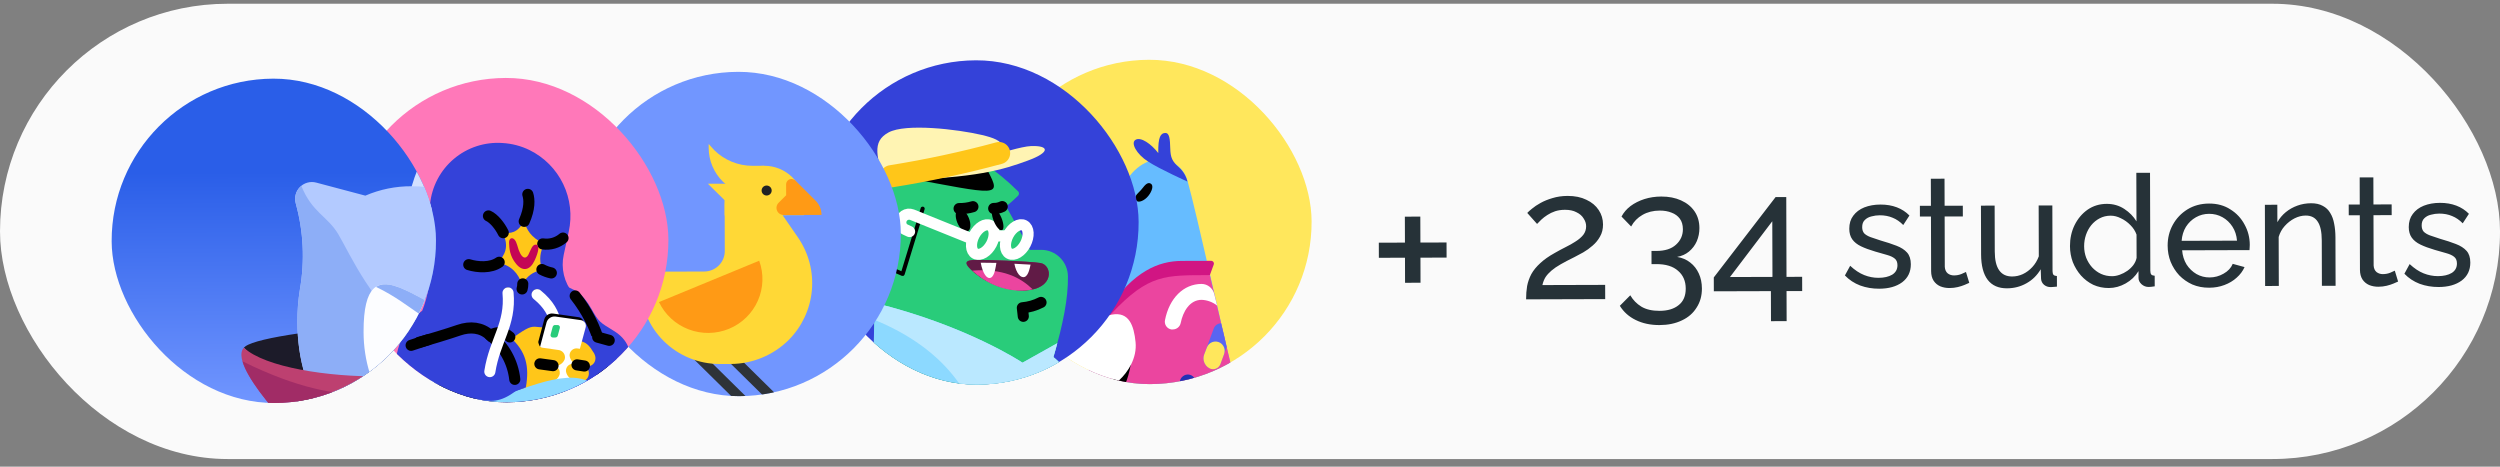 <svg width="225" height="42" viewBox="0 0 225 42" fill="none" xmlns="http://www.w3.org/2000/svg">
<rect x="0" y="0" width="225" height="42" fill="#808080" stroke="none"/>
<rect y="0.337" width="225.001" height="40.976" rx="20.488" fill="#FAFAFA"/>
<g clip-path="url(#clip0_302_707)">
<rect x="88.811" y="5.425" width="29.189" height="29.189" rx="14.595" transform="rotate(-0.174 88.811 5.425)" fill="#FFE75C"/>
<path d="M111.305 35.029C111.41 35.451 111.418 35.891 111.328 36.316C111.238 36.741 111.052 37.14 110.785 37.483C110.518 37.825 110.177 38.103 109.787 38.294C109.397 38.486 108.969 38.586 108.534 38.587L102.598 38.605L99.821 40.17L99.821 40.087C98.555 40.091 97.827 39.678 98.373 35.027C98.12 33.72 96.942 28.576 96.287 24.738C95.695 21.232 96.999 19.941 100.605 17.896C102.127 13.325 106.113 13.582 106.889 16.32C107.665 19.057 110.233 30.694 111.305 35.029Z" fill="#66BCFF"/>
<path d="M111.305 35.029C110.758 32.789 109.791 28.64 108.887 24.762L104.236 24.423L100.653 26.966L98.586 29.754L97.532 31.189C97.911 32.973 98.226 34.425 98.353 35.048C97.806 39.699 98.534 40.112 99.8 40.108L103.47 38.54L111.978 37.912C111.768 36.979 111.536 36.004 111.305 35.029Z" fill="#EB459F"/>
<path d="M101.785 32.721C102.042 31.172 101.902 29.858 101.473 29.787C101.043 29.715 100.486 30.913 100.229 32.463C99.972 34.012 100.112 35.326 100.541 35.397C100.971 35.469 101.528 34.27 101.785 32.721Z" fill="black"/>
<path d="M99.06 28.881C99.267 28.506 99.494 28.132 99.722 27.799C102.057 24.409 104.254 23.489 106.371 23.482L109.007 23.474C109.047 23.475 109.085 23.486 109.12 23.504C109.154 23.523 109.184 23.549 109.206 23.582C109.229 23.614 109.243 23.651 109.249 23.69C109.254 23.729 109.25 23.769 109.237 23.806L108.887 24.762C104.839 24.774 103.407 24.654 100.055 28.193L98.586 29.754L99.06 28.881Z" fill="#D11583"/>
<path d="M100.055 28.317C98.665 28.571 97.567 29.3 96.948 30.589C96.773 30.947 96.518 31.26 96.204 31.505L92.476 34.235C92.057 34.535 91.766 34.98 91.659 35.484C91.553 35.988 91.64 36.513 91.903 36.956C92.086 37.267 92.348 37.524 92.662 37.701C92.976 37.879 93.331 37.971 93.691 37.968L95.248 37.963C98.48 36.147 99.971 34.918 100.737 34.21C101.503 33.502 102.35 32.233 102.2 30.781C102.051 29.328 101.632 28.022 100.055 28.317Z" fill="white"/>
<path d="M101.185 17.583C100.684 16.754 100.017 15.656 99.766 15.138C99.515 14.619 98.914 14.746 99.772 17.068C97.694 16.285 97.259 16.577 97.156 16.868C97.053 17.159 97.51 17.303 98.383 17.799C99.257 18.294 100.192 18.893 100.192 18.893L101.185 17.583Z" fill="#66BCFF"/>
<path d="M103.344 17.638C103.695 17.201 103.818 16.724 103.61 16.558C103.402 16.393 103.174 16.476 102.864 16.892C102.73 17.062 102.585 17.222 102.429 17.371C102.078 17.704 102.161 17.953 102.328 18.098C102.494 18.243 102.992 18.075 103.344 17.638Z" fill="black"/>
<path d="M106.868 16.341C106.868 16.341 104.395 15.227 103.334 14.546C102.273 13.864 101.731 12.848 102.207 12.577C102.684 12.306 103.599 12.946 104.245 13.775C104.22 12.301 104.468 11.989 104.862 11.967C105.257 11.945 105.3 12.526 105.323 13.356C105.346 14.187 105.493 14.518 106.117 15.077C106.491 15.411 106.753 15.852 106.868 16.341Z" fill="#3442D9"/>
<path d="M97.819 23.259C97.237 23.261 96.738 22.764 97.192 21.891C97.646 21.018 99.137 20.142 99.863 19.808C100.588 19.473 100.922 19.804 100.943 20.053C100.965 20.302 100.862 20.676 100.345 21.342C99.828 22.008 98.877 23.256 97.819 23.259Z" fill="white"/>
<path d="M98.275 23.196L97.923 23.259L97.419 21.558L97.709 21.246L98.275 23.196Z" fill="#8CD9FF"/>
<path d="M99.559 22.279L99.269 22.57L98.682 20.475L98.993 20.267L99.559 22.279Z" fill="#8CD9FF"/>
<path d="M100.717 20.822L100.449 21.197L100.029 19.745L100.382 19.681L100.717 20.822Z" fill="#8CD9FF"/>
<path d="M100.256 19.495C100.641 19.677 101.037 19.836 101.441 19.969" stroke="black" stroke-linecap="round" stroke-linejoin="round"/>
<path d="M109.538 27.5C109.14 27.186 108.653 27.006 108.146 26.985C107.067 26.988 106.468 28.049 106.264 29.066C106.231 29.23 106.143 29.377 106.015 29.483C105.887 29.589 105.726 29.648 105.56 29.65L105.414 29.65C105.321 29.633 105.231 29.598 105.152 29.545C105.072 29.493 105.004 29.425 104.952 29.346C104.899 29.266 104.863 29.177 104.846 29.084C104.828 28.99 104.83 28.894 104.851 28.801C105.24 26.828 106.523 25.558 108.142 25.553C108.41 25.555 108.669 25.649 108.877 25.818C109.085 25.987 109.229 26.222 109.286 26.483L109.538 27.5Z" fill="white"/>
<path d="M111.305 35.029C111.351 35.215 111.359 35.407 111.329 35.596C111.298 35.785 111.23 35.965 111.127 36.127C111.025 36.288 110.891 36.427 110.733 36.535C110.575 36.643 110.397 36.718 110.21 36.755L109.691 36.798C108.508 36.802 107.281 36.1 106.323 34.878C106.265 34.802 106.223 34.715 106.199 34.623C106.175 34.531 106.17 34.434 106.183 34.34C106.196 34.245 106.228 34.154 106.276 34.072C106.325 33.99 106.389 33.918 106.465 33.861C106.54 33.8 106.627 33.756 106.719 33.73C106.812 33.705 106.909 33.699 107.004 33.712C107.1 33.725 107.191 33.758 107.273 33.808C107.356 33.858 107.427 33.924 107.482 34.003C108.149 34.852 108.96 35.368 109.687 35.366C110.413 35.364 110.848 34.947 111.158 34.407C111.2 34.635 111.263 34.842 111.305 35.029Z" fill="#2331B5"/>
<path d="M109.896 29.097C109.75 29.098 109.607 29.145 109.488 29.231C109.37 29.317 109.28 29.438 109.233 29.576L108.369 31.924C108.293 32.145 108.296 32.385 108.376 32.604C108.456 32.823 108.608 33.007 108.808 33.127C108.899 33.182 109.001 33.217 109.106 33.227C109.211 33.238 109.318 33.224 109.417 33.188C109.517 33.152 109.607 33.094 109.681 33.018C109.755 32.942 109.811 32.851 109.845 32.75L110.401 31.233C110.254 30.549 110.085 29.844 109.896 29.097Z" fill="#5865F2"/>
<path d="M108.808 33.127C108.608 33.007 108.456 32.822 108.375 32.604C108.295 32.385 108.293 32.145 108.369 31.924L108.616 31.28C108.657 31.168 108.722 31.066 108.807 30.981C108.891 30.896 108.993 30.831 109.106 30.789C109.218 30.747 109.338 30.73 109.457 30.739C109.577 30.748 109.693 30.783 109.798 30.841C109.969 30.94 110.1 31.096 110.169 31.281C110.237 31.466 110.239 31.67 110.174 31.857L109.845 32.75C109.811 32.851 109.755 32.942 109.681 33.018C109.607 33.094 109.517 33.152 109.417 33.188C109.318 33.224 109.211 33.238 109.106 33.227C109 33.217 108.899 33.182 108.808 33.127Z" fill="#FFE75C"/>
</g>
<g clip-path="url(#clip1_302_707)">
<rect x="73.243" y="5.472" width="29.189" height="29.189" rx="14.595" transform="rotate(-0.174 73.243 5.472)" fill="#3442D9"/>
<path d="M79.754 16.924C78.894 14.103 78.433 12.755 79.967 11.92C81.5 11.085 86.172 11.632 88.353 12.144C90.534 12.656 90.847 13.195 89.421 15.337L79.754 16.924Z" fill="#FFF4B3"/>
<path d="M78.834 42.312C78.477 33.927 78.663 26.952 78.922 23.236C77.528 22.327 76.883 21.623 76.612 21.23C76.555 21.154 76.526 21.061 76.53 20.967C76.534 20.873 76.569 20.782 76.631 20.711C78.823 17.944 80.704 15.53 82.673 14.403C84.641 13.276 87.339 12.977 91.648 17.24C91.69 17.295 91.71 17.362 91.707 17.431C91.703 17.499 91.675 17.564 91.629 17.614C91.288 17.954 90.929 18.274 90.552 18.572C91.429 20.126 92.702 22.489 92.702 22.489L93.698 22.486C94.337 22.484 94.95 22.735 95.403 23.186C95.856 23.636 96.112 24.247 96.114 24.886C96.14 26.816 95.691 29.142 94.807 32.134C98.802 35.36 97.847 42.234 97.847 42.234L78.834 42.312Z" fill="#29CC7A"/>
<path d="M94.807 32.134C94.93 31.698 95.053 31.303 95.156 30.888L92.027 32.641C92.027 32.641 87.056 29.314 78.726 27.264C78.593 31.125 78.588 36.355 78.834 42.312L97.847 42.254C97.847 42.254 98.802 35.36 94.807 32.134Z" fill="#8CD9FF"/>
<path d="M95.598 32.9C95.355 32.624 95.091 32.368 94.807 32.134C94.93 31.698 95.054 31.303 95.156 30.888L92.027 32.641C92.027 32.641 87.056 29.314 78.727 27.264C78.707 27.741 78.688 28.26 78.69 28.779C85.07 31.396 88.508 35.91 88.922 42.281L93.634 42.267C94.453 38.611 95.108 35.413 95.598 32.9Z" fill="#BAE8FF"/>
<path d="M81.23 24.827L81.313 24.827C81.355 24.785 81.396 24.765 81.417 24.702L83.205 18.864C83.217 18.84 83.224 18.813 83.224 18.785C83.225 18.758 83.219 18.731 83.208 18.706C83.198 18.681 83.181 18.659 83.161 18.641C83.14 18.623 83.116 18.61 83.09 18.602C83.063 18.594 83.036 18.593 83.009 18.597C82.982 18.601 82.956 18.611 82.933 18.626C82.911 18.641 82.892 18.661 82.877 18.685C82.863 18.708 82.855 18.734 82.852 18.761L81.125 24.413C80.371 24.093 79.647 23.706 78.963 23.257L78.922 23.257C78.922 23.381 78.902 23.527 78.902 23.651C79.621 24.11 80.379 24.504 81.168 24.828L81.23 24.827Z" fill="black"/>
<path d="M88.924 15.422L81.494 15.984C89.802 17.537 90.155 17.764 88.924 15.422Z" fill="black"/>
<path d="M87.083 20.827C87.369 20.71 87.419 20.168 87.194 19.616C86.969 19.064 86.555 18.711 86.268 18.828C85.981 18.944 85.931 19.486 86.156 20.038C86.381 20.591 86.796 20.944 87.083 20.827Z" fill="black"/>
<path d="M89.226 21.968C89.594 21.267 89.547 20.518 89.121 20.294C88.695 20.07 88.051 20.456 87.683 21.156C87.315 21.857 87.362 22.606 87.788 22.83C88.214 23.054 88.858 22.668 89.226 21.968Z" stroke="white" stroke-miterlimit="10"/>
<path d="M92.283 21.963C92.651 21.263 92.603 20.513 92.177 20.289C91.751 20.065 91.107 20.451 90.739 21.151C90.371 21.852 90.418 22.601 90.845 22.825C91.271 23.049 91.915 22.663 92.283 21.963Z" stroke="white" stroke-miterlimit="10"/>
<path d="M90.179 20.717C90.371 20.639 90.35 20.146 90.134 19.615C89.918 19.084 89.587 18.717 89.396 18.795C89.205 18.873 89.225 19.366 89.442 19.897C89.658 20.428 89.989 20.795 90.179 20.717Z" fill="black"/>
<path d="M92.173 26.143C90.571 26.153 89.014 25.608 87.768 24.6C86.478 23.545 86.996 23.419 87.806 23.396C88.615 23.373 92.497 23.506 93.619 23.669C94.74 23.832 94.954 26.052 92.173 26.143Z" fill="#912869"/>
<path d="M92.173 26.143C90.571 26.153 89.014 25.608 87.768 24.6C86.478 23.545 86.996 23.419 87.806 23.396C88.615 23.373 92.497 23.506 93.619 23.669C94.74 23.832 94.954 26.052 92.173 26.143Z" fill="#611B46"/>
<path d="M92.097 28.468L92.012 27.701C92.598 27.652 93.169 27.488 93.692 27.218" stroke="black" stroke-linecap="round" stroke-linejoin="round"/>
<path d="M92.941 26.037C91.817 24.961 90.299 24.156 87.498 24.352C89.912 26.565 92.423 26.184 92.941 26.037Z" fill="#EB459F"/>
<path d="M89.356 21.233L90.623 21.229" stroke="white" stroke-miterlimit="10"/>
<path d="M87.448 21.487L82.086 19.324C81.973 19.281 81.852 19.266 81.733 19.279C81.613 19.293 81.498 19.336 81.398 19.403C81.299 19.471 81.217 19.561 81.16 19.668C81.103 19.774 81.072 19.892 81.071 20.012C81.069 20.154 81.109 20.293 81.188 20.411C81.266 20.529 81.377 20.621 81.509 20.675L81.862 20.84" stroke="white" stroke-miterlimit="10" stroke-linecap="round"/>
<path d="M86.318 18.772C86.74 18.781 87.16 18.724 87.563 18.602" stroke="black" stroke-miterlimit="10" stroke-linecap="round"/>
<path d="M89.432 18.762C89.697 18.768 89.96 18.711 90.199 18.594" stroke="black" stroke-miterlimit="10" stroke-linecap="round"/>
<path d="M80.457 16.195C87.867 16.069 90.376 15.231 92.491 14.456C94.605 13.682 94.396 13.081 92.777 13.148C91.158 13.215 85.623 15.349 80.457 16.195Z" fill="#FFF4B3"/>
<path d="M80.457 16.195L82.989 15.98L89.067 14.757L87.547 13.267L80.303 13.289L80.457 16.195Z" fill="#FFF4B3"/>
<path d="M92.748 23.817L91.294 23.738C91.463 24.609 91.88 25.065 92.232 24.919C92.585 24.772 92.707 24.004 92.748 23.817Z" fill="white"/>
<path d="M88.264 23.644C88.454 24.639 88.829 25.157 89.181 24.99C89.533 24.823 89.614 23.992 89.675 23.66L88.264 23.644Z" fill="white"/>
<path d="M89.915 13.779C86.718 14.646 83.478 15.342 80.207 15.864" stroke="#FFC619" stroke-width="2" stroke-miterlimit="10" stroke-linecap="round"/>
</g>
<g clip-path="url(#clip2_302_707)">
<rect x="51.841" y="6.51" width="29.189" height="29.189" rx="14.595" transform="rotate(-0.174 51.841 6.51)" fill="#7196FF"/>
<path d="M62.817 31.427L62.178 32.065L66.848 36.668L67.487 36.03L62.817 31.427Z" fill="#2E3338"/>
<path d="M65.728 31.425L65.089 32.063L69.759 36.666L70.398 36.028L65.728 31.425Z" fill="#2E3338"/>
<path d="M70.971 30.61C72.174 29.406 72.915 27.823 73.068 26.136C73.221 24.448 72.777 22.759 71.811 21.361L68.781 16.972L65.213 16.983L65.23 22.593C65.231 23.081 65.037 23.549 64.691 23.894C64.344 24.24 63.873 24.435 63.382 24.436L57.645 24.454L57.648 25.725C57.654 27.593 58.407 29.383 59.741 30.701C61.076 32.02 62.883 32.761 64.767 32.76L65.812 32.757C67.748 32.735 69.599 31.965 70.971 30.61Z" fill="#FFD836"/>
<path d="M68.775 14.92C69.721 14.917 70.63 15.287 71.301 15.948C71.972 16.61 72.351 17.509 72.354 18.447L72.357 19.366L65.22 19.388L65.217 18.449C65.219 17.514 65.595 16.618 66.261 15.957C66.928 15.296 67.832 14.923 68.775 14.92Z" fill="#FFD836"/>
<path d="M73.397 18.053C73.57 18.221 73.706 18.422 73.798 18.643C73.89 18.864 73.936 19.102 73.934 19.342L70.523 19.352C70.396 19.35 70.273 19.311 70.168 19.24C70.063 19.17 69.981 19.07 69.933 18.954C69.884 18.838 69.871 18.71 69.895 18.587C69.918 18.463 69.978 18.349 70.066 18.259L70.754 17.572L70.751 16.595C70.751 16.469 70.8 16.347 70.887 16.256C70.975 16.164 71.096 16.11 71.223 16.105C71.353 16.111 71.477 16.159 71.578 16.241L73.397 18.053Z" fill="#FF9A15"/>
<path d="M68.774 14.92L67.729 14.923C66.443 14.925 65.209 14.423 64.295 13.526L63.78 12.96L63.781 13.312C63.785 14.453 64.245 15.545 65.061 16.349C65.877 17.154 66.981 17.603 68.132 17.6L68.763 17.598L68.774 14.92Z" fill="#FFD836"/>
<path d="M63.712 16.538L66.571 16.529L66.58 19.364L63.712 16.538Z" fill="#FFD836"/>
<path d="M59.309 27.186C59.845 28.313 60.799 29.193 61.972 29.641C63.146 30.089 64.448 30.072 65.609 29.593C66.77 29.114 67.7 28.209 68.206 27.068C68.713 25.927 68.756 24.636 68.327 23.464L59.309 27.186Z" fill="#FF9A15"/>
<path d="M54.48 21.336L56.715 23.636C57.009 23.921 57.242 24.261 57.402 24.637C57.563 25.012 57.646 25.415 57.649 25.822L59.246 25.818L59.242 24.703C59.238 24.081 59.027 23.477 58.64 22.986C58.253 22.496 57.713 22.146 57.105 21.993L54.48 21.336Z" fill="#FFD836"/>
<path d="M58.691 25.155L58.514 25.331C58.442 25.401 58.35 25.447 58.251 25.465C58.152 25.483 58.05 25.472 57.957 25.433C57.864 25.393 57.785 25.328 57.73 25.244C57.675 25.16 57.645 25.062 57.646 24.962L57.63 19.821L58.678 20.854C59.248 21.426 59.569 22.197 59.572 23.002C59.574 23.806 59.258 24.579 58.691 25.155Z" fill="#FFD836"/>
<path d="M69 17.597C69.25 17.596 69.453 17.395 69.452 17.146C69.451 16.898 69.247 16.697 68.997 16.698C68.746 16.699 68.544 16.901 68.545 17.149C68.546 17.397 68.749 17.598 69 17.597Z" fill="#202225"/>
</g>
<g clip-path="url(#clip3_302_707)">
<rect x="30.923" y="7.06" width="29.189" height="29.189" rx="14.595" transform="rotate(-0.174 30.923 7.06)" fill="#FF78B9"/>
<path d="M54.723 41.296C55.708 39.213 53.038 35.883 48.759 33.858C44.479 31.832 40.211 31.879 39.225 33.962C38.24 36.044 40.91 39.374 45.19 41.4C49.469 43.425 53.737 43.378 54.723 41.296Z" fill="black"/>
<path d="M55.242 29.778C53.973 28.993 53.911 29.014 53.201 27.75C52.492 26.486 51.597 25.866 50.559 25.724L51.874 35.04C54.575 35.82 56.231 34.445 56.601 33.095C56.97 31.745 56.531 30.563 55.242 29.778Z" fill="#3442D9"/>
<path d="M53.979 31.006C53.622 29.492 52.682 27.731 51.578 26.406C51.182 25.927 50.901 25.364 50.755 24.761C50.61 24.157 50.604 23.528 50.737 22.921L51.188 20.844C51.504 19.402 51.329 17.896 50.689 16.566C50.049 15.236 48.981 14.159 47.657 13.507C46.898 13.136 46.071 12.919 45.227 12.871C43.638 12.759 42.068 13.271 40.851 14.298C39.633 15.325 38.864 16.786 38.705 18.37C38.672 18.639 38.659 18.91 38.666 19.18L38.669 20.073L38.722 23.809C38.772 25.487 38.421 27.153 37.699 28.669C37.399 29.27 37.171 29.905 37.019 30.56L47.202 41.322C52.036 40.498 55.052 35.819 53.979 31.006Z" fill="#3442D9"/>
<path d="M47.223 41.322C52.036 40.498 55.053 35.819 53.979 31.006C53.643 29.575 52.787 27.917 51.766 26.634" stroke="black" stroke-miterlimit="10" stroke-linecap="round"/>
<path d="M50.742 31.328C51.692 29.747 52.067 29.954 53.77 30.405C55.141 30.754 56.727 33.551 54.635 34.969C52.543 36.387 48.264 35.549 50.742 31.328Z" fill="#3442D9"/>
<path d="M45.996 26.69C46.187 26.543 46.217 26.262 46.063 26.062C45.91 25.862 45.63 25.819 45.44 25.966C45.249 26.113 45.219 26.394 45.373 26.594C45.526 26.794 45.806 26.837 45.996 26.69Z" fill="black"/>
<path d="M48.611 26.844C48.802 26.698 48.832 26.416 48.678 26.216C48.525 26.017 48.245 25.974 48.054 26.12C47.864 26.267 47.833 26.548 47.987 26.748C48.141 26.948 48.42 26.991 48.611 26.844Z" fill="black"/>
<path d="M48.34 26.519C50.567 28.339 49.657 29.65 51.451 32.343" stroke="white" stroke-miterlimit="10" stroke-linecap="round"/>
<path d="M45.842 30.616C47.209 29.657 47.623 29.386 48.142 29.405L49.492 29.526L49.155 35.007L45.73 34.913L45.842 30.616Z" fill="#FFC619"/>
<path d="M52.479 29.205C52.505 29.133 52.513 29.055 52.504 28.979C52.495 28.902 52.468 28.829 52.425 28.765C52.383 28.701 52.326 28.647 52.26 28.608C52.193 28.57 52.118 28.547 52.041 28.542L49.757 28.217C49.591 28.2 49.425 28.24 49.285 28.331C49.146 28.423 49.042 28.559 48.991 28.718L47.718 33.495C47.693 33.568 47.684 33.646 47.694 33.722C47.703 33.798 47.73 33.872 47.772 33.936C47.815 34 47.871 34.054 47.938 34.092C48.005 34.131 48.079 34.154 48.156 34.158L50.44 34.484C50.606 34.501 50.773 34.46 50.912 34.369C51.052 34.278 51.156 34.142 51.207 33.983L52.479 29.205Z" fill="black"/>
<path d="M52.374 28.728L52.624 29.018L51.94 29.082L52.374 28.728Z" fill="black"/>
<path d="M53.505 31.88C53.212 31.403 52.941 30.802 52.152 30.68L52.051 31.677L53.505 31.88Z" fill="#FFC619"/>
<path d="M52.708 29.474C52.73 29.402 52.735 29.326 52.724 29.251C52.713 29.176 52.685 29.104 52.644 29.041C52.602 28.978 52.547 28.925 52.483 28.885C52.418 28.845 52.346 28.82 52.27 28.812L49.965 28.486C49.8 28.473 49.635 28.515 49.497 28.606C49.358 28.696 49.253 28.83 49.199 28.987L47.926 33.765C47.905 33.837 47.9 33.914 47.911 33.989C47.922 34.064 47.95 34.135 47.991 34.198C48.033 34.261 48.088 34.315 48.152 34.354C48.217 34.394 48.289 34.419 48.364 34.428L50.669 34.732C50.831 34.758 50.996 34.724 51.134 34.635C51.272 34.546 51.372 34.41 51.415 34.252L52.708 29.474Z" fill="white"/>
<path d="M52.008 31.365L52.943 31.508C53.132 31.528 53.306 31.622 53.427 31.769C53.548 31.916 53.606 32.105 53.589 32.295C53.584 32.393 53.559 32.49 53.515 32.578C53.471 32.666 53.409 32.745 53.333 32.807C53.257 32.87 53.169 32.916 53.074 32.943C52.978 32.969 52.879 32.976 52.781 32.961L52.096 32.86C51.883 32.83 51.686 32.73 51.535 32.577C51.385 32.423 51.289 32.225 51.263 32.011C51.258 31.916 51.274 31.821 51.311 31.733C51.348 31.645 51.405 31.567 51.477 31.505C51.549 31.443 51.635 31.398 51.727 31.373C51.819 31.349 51.915 31.347 52.008 31.365Z" fill="#FFC619"/>
<path d="M51.701 32.757L52.345 32.859C52.453 32.872 52.556 32.908 52.648 32.966C52.741 33.023 52.819 33.1 52.879 33.19C52.938 33.281 52.977 33.384 52.993 33.491C53.009 33.598 53.001 33.708 52.971 33.812C52.927 33.979 52.822 34.124 52.675 34.217C52.529 34.309 52.354 34.344 52.184 34.312L51.789 34.251C51.574 34.222 51.374 34.123 51.219 33.97C51.066 33.817 50.966 33.618 50.935 33.403C50.929 33.305 50.946 33.208 50.984 33.118C51.022 33.029 51.081 32.949 51.155 32.886C51.23 32.824 51.318 32.779 51.413 32.757C51.508 32.734 51.607 32.734 51.701 32.757Z" fill="#FFC619"/>
<path d="M49.695 35.129L47.453 34.825L47.553 33.911L49.796 34.236L49.695 35.129Z" fill="#FFC619"/>
<path d="M50.224 31.495L48.812 31.292C48.744 31.283 48.681 31.255 48.629 31.211C48.578 31.167 48.54 31.109 48.52 31.044L48.395 30.671L48.288 29.903L47.529 32.604L49.813 32.929C50.026 32.957 50.241 32.912 50.425 32.802C50.61 32.693 50.752 32.524 50.828 32.324C50.853 32.229 50.856 32.13 50.837 32.033C50.819 31.937 50.779 31.846 50.721 31.767C50.664 31.688 50.589 31.622 50.503 31.576C50.417 31.528 50.322 31.501 50.224 31.495Z" fill="#FFC619"/>
<path d="M49.772 32.908L47.529 32.604L47.637 34.098L49.361 34.342C49.571 34.372 49.785 34.328 49.967 34.218C50.148 34.108 50.286 33.937 50.355 33.737C50.383 33.643 50.39 33.545 50.374 33.448C50.359 33.352 50.321 33.26 50.265 33.18C50.209 33.1 50.135 33.035 50.05 32.987C49.964 32.94 49.869 32.913 49.772 32.908Z" fill="#FFC619"/>
<path d="M65.699 42.014C65.754 39.772 63.906 39.425 62.638 38.64C61.369 37.855 59.87 36.199 58.309 35.083C56.749 33.966 55.4 33.991 52.766 34.809L55.794 40.653C57.499 41.52 57.875 42.473 58.792 43.757C59.709 45.041 60.936 45.536 62.16 45.304C62.806 46.361 62.931 46.609 63.865 46.274C64.798 45.939 66.332 45.229 66.743 44.003C67.154 42.777 66.552 42.572 65.699 42.014Z" fill="#66BCFF"/>
<path d="M55.659 37.208C55.383 38.1 55.205 39.019 55.127 39.949" stroke="black" stroke-width="2" stroke-miterlimit="10" stroke-linecap="round"/>
<path d="M56.916 47.998C55.032 49.705 53.433 49.233 52.685 49.152C51.938 49.071 52.019 48.531 51.956 48.075C51.892 47.618 51.848 46.934 51.848 46.934C49.959 46.815 49.727 45.528 49.682 44.387C49.637 43.245 49.346 43.08 49.198 42.271C46.919 41.869 44.764 40.948 42.899 39.578C41.034 38.209 39.509 36.428 38.443 34.375L40.41 32.937L44.819 35.788C47.784 34.678 49.422 34.113 51.02 34.005C52.618 33.896 54.198 34.493 54.723 36.712C55.249 38.932 55.313 39.617 55.794 40.674C55.919 40.943 56.128 41.316 56.337 41.71C56.922 42.891 57.529 44.55 56.351 46.359C56.497 46.919 56.686 47.467 56.916 47.998Z" fill="#8CD9FF"/>
<path d="M41.673 38.558C41.606 37.084 42.163 36.045 43.18 35.876L40.6 34.098L38.735 34.913C39.216 36.24 40.445 37.69 41.673 38.558Z" fill="black"/>
<path d="M45.882 30.325C45.279 29.808 44.822 29.851 44.097 30.165C43.327 29.461 42.33 29.361 41.293 29.717C40.256 30.073 38.66 30.555 37.726 30.807C37.674 30.826 37.618 30.831 37.563 30.819C37.509 30.807 37.459 30.78 37.419 30.741C37.38 30.701 37.353 30.652 37.341 30.597C37.328 30.543 37.332 30.486 37.352 30.434L38.029 27.941C35.813 29.609 35.097 33.16 35.809 35.089C36.52 37.017 39.592 36.987 40.566 36.444C41.54 35.901 41.872 35.734 42.993 35.938C44.115 36.143 44.987 36.285 46.457 35.16L47.328 34.867C47.655 32.977 47.36 31.608 45.882 30.325Z" fill="#3442D9"/>
<path d="M45.882 30.325C45.279 29.808 44.822 29.851 44.096 30.165C43.326 29.461 42.33 29.36 41.293 29.716C40.256 30.073 38.659 30.555 37.726 30.807" stroke="black" stroke-miterlimit="10" stroke-linecap="round"/>
<path d="M44.097 30.165C44.718 30.643 45.236 31.242 45.62 31.926C46.004 32.61 46.245 33.364 46.33 34.143" stroke="black" stroke-miterlimit="10" stroke-linecap="round"/>
<path d="M50.384 29.523C50.393 29.494 50.396 29.464 50.392 29.434C50.389 29.404 50.379 29.375 50.363 29.35C50.347 29.324 50.325 29.302 50.3 29.286C50.275 29.269 50.247 29.258 50.217 29.254L50.009 29.254C49.952 29.242 49.891 29.252 49.841 29.284C49.791 29.315 49.755 29.364 49.74 29.421L49.555 30.107C49.546 30.137 49.543 30.169 49.548 30.2C49.553 30.232 49.565 30.261 49.583 30.288C49.601 30.313 49.625 30.335 49.653 30.35C49.68 30.366 49.711 30.375 49.743 30.376L49.95 30.375C50.005 30.382 50.06 30.369 50.106 30.338C50.151 30.308 50.185 30.262 50.199 30.209L50.384 29.523Z" fill="#29CC7A"/>
<path d="M47.05 25.548C47.21 25.222 47.446 24.941 47.738 24.727C48.03 24.512 48.37 24.372 48.728 24.318C48.77 24.318 48.79 24.276 48.77 24.256C48.497 23.26 48.619 22.699 48.97 21.972C48.974 21.966 48.976 21.96 48.977 21.954C48.977 21.948 48.977 21.942 48.975 21.936C48.973 21.93 48.969 21.924 48.965 21.92C48.961 21.915 48.955 21.912 48.949 21.91C47.785 21.415 47.347 20.586 47.22 19.964C47.2 19.922 47.137 19.902 47.117 19.943C46.601 20.983 45.895 21.026 45.293 20.945C45.252 20.945 45.231 20.987 45.252 21.008C45.857 22.168 45.424 23 44.824 23.583C44.821 23.591 44.819 23.599 44.819 23.608C44.82 23.617 44.822 23.626 44.826 23.633C44.83 23.641 44.835 23.648 44.842 23.654C44.849 23.659 44.857 23.663 44.865 23.666C46.028 23.87 46.653 24.636 46.947 25.527C46.968 25.569 47.03 25.589 47.05 25.548Z" fill="#FFC619"/>
<path d="M49.772 32.908L48.588 32.746" stroke="black" stroke-miterlimit="10" stroke-linecap="round"/>
<path d="M51.93 32.839L52.594 32.941" stroke="black" stroke-miterlimit="10" stroke-linecap="round"/>
<path d="M47.179 19.922C47.694 18.758 47.65 17.949 47.504 17.493" stroke="black" stroke-miterlimit="10" stroke-linecap="round"/>
<path d="M48.846 21.951C49.17 22 49.501 21.978 49.815 21.888C50.13 21.797 50.422 21.64 50.671 21.427" stroke="black" stroke-miterlimit="10" stroke-linecap="round"/>
<path d="M47.05 25.548C47.053 25.702 47.032 25.856 46.99 26.005" stroke="black" stroke-miterlimit="10" stroke-linecap="round"/>
<path d="M44.927 23.603C44.161 24.145 42.998 24.066 42.188 23.819" stroke="black" stroke-miterlimit="10" stroke-linecap="round"/>
<path d="M45.293 20.945C45.001 20.344 44.459 19.661 43.96 19.434" stroke="black" stroke-miterlimit="10" stroke-linecap="round"/>
<path d="M48.77 24.256C49.038 24.398 49.325 24.502 49.621 24.564" stroke="black" stroke-miterlimit="10" stroke-linecap="round"/>
<path d="M46.542 22.041C46.899 23.41 47.355 23.326 47.562 22.91C47.768 22.494 47.912 21.975 48.244 22.016C48.576 22.056 48.495 22.637 48.103 23.469C47.711 24.3 47.068 24.489 46.464 23.765C45.86 23.04 45.837 22.334 45.815 21.836C45.792 21.338 46.311 21.212 46.542 22.041Z" fill="#C40655"/>
<path d="M45.724 26.361C45.982 29.225 44.533 30.599 44.085 33.444" stroke="white" stroke-miterlimit="10" stroke-linecap="round"/>
<path d="M49.032 42.292C48.654 41.069 48.481 38.828 49.492 36.853" stroke="black" stroke-width="2" stroke-miterlimit="10" stroke-linecap="round"/>
<path d="M38.535 30.576L37.001 31.079" stroke="black" stroke-miterlimit="10" stroke-linecap="round"/>
<path d="M53.791 30.343L54.829 30.63" stroke="black" stroke-miterlimit="10" stroke-linecap="round"/>
</g>
<g clip-path="url(#clip4_302_707)">
<rect x="10.004" y="7.123" width="29.189" height="29.189" rx="14.595" transform="rotate(-0.174 10.004 7.123)" fill="url(#paint0_linear_302_707)"/>
<path d="M36.519 18.709C38.029 12.891 38.761 11.858 42.297 19.346L36.519 18.709Z" fill="#D4E1FF"/>
<path d="M22.085 31.172L21.947 31.292C24.057 33.269 27.269 38.358 32.13 38.086C32.13 38.086 36.082 45.255 40.308 44.449C44.534 43.643 47.652 37.681 47.652 37.681C48.79 35.623 49.594 33.397 50.033 31.087C49.972 30.552 49.773 30.136 49.395 29.879C46.372 27.884 24.284 29.559 22.085 31.172Z" fill="#1C1B29"/>
<path d="M28.452 16.432L32.882 17.608C34.197 17.041 35.616 16.753 37.048 16.763C43.797 16.743 47.406 22.207 47.427 28.932C47.447 35.658 43.871 41.145 37.123 41.165C30.373 41.185 26.784 35.721 26.764 28.995C26.757 28.005 26.833 27.015 26.992 26.038C27.442 23.457 27.313 20.807 26.611 18.282C26.543 18.027 26.543 17.758 26.611 17.503C26.679 17.248 26.813 17.015 27 16.827C27.186 16.64 27.418 16.505 27.673 16.436C27.928 16.366 28.197 16.365 28.452 16.432Z" fill="#B3CAFF"/>
<path d="M47.198 31.85C43.927 33.308 40.548 31.79 37.287 29.935C33.728 27.903 31.429 22.731 30.452 21.088C29.474 19.444 28.083 19.131 27.124 16.734C26.897 16.914 26.728 17.157 26.637 17.432C26.546 17.707 26.538 18.002 26.613 18.282C27.313 20.808 27.443 23.457 26.993 26.039C26.834 27.016 26.757 28.005 26.764 28.995C26.784 35.721 30.394 41.185 37.123 41.165C42.859 41.148 46.301 37.169 47.198 31.849L47.198 31.85Z" fill="#8DAEF7"/>
<path d="M46.596 29.847C46.612 35.085 43.509 39.34 39.677 39.352C35.847 39.363 32.737 35.127 32.721 29.889C32.695 21.239 38.095 28.306 41.927 28.294C45.757 28.283 46.673 22.427 46.596 29.847Z" fill="#FCFDFF"/>
<path d="M39.779 34.918C40.151 34.886 40.408 34.364 40.355 33.753C40.302 33.141 39.958 32.672 39.586 32.704C39.215 32.737 38.957 33.259 39.011 33.869C39.064 34.481 39.408 34.951 39.779 34.918ZM44.336 33.891C44.445 33.287 44.236 32.744 43.869 32.678C43.502 32.612 43.116 33.048 43.007 33.651C42.899 34.255 43.108 34.798 43.474 34.864C43.841 34.931 44.227 34.495 44.336 33.891Z" fill="#1C1B29"/>
<path d="M59.855 94.92C57.038 95.524 48.577 87.514 48.577 87.514C50.922 94.808 51.325 96.989 51.728 98.872C52.131 100.756 51.893 101.134 51.739 102.463C51.584 103.793 51.584 103.753 52.383 105.418C53.182 107.081 53.702 108.25 53.863 109.103C53.924 109.599 53.905 110.101 53.808 110.591L18.337 110.698C18.337 110.698 18.155 109.906 18.903 107.701C19.651 105.497 21.372 103.667 22.32 102.274C23.269 100.883 23.21 101.022 22.95 100.448C21.751 97.634 23.678 98.244 24.479 94.015C25.28 89.787 25.477 69.629 27.258 61.391C29.04 53.152 31.793 51.199 31.971 44.394C28.607 41.27 20.265 33.141 21.947 31.291C23.858 33.071 29.577 33.927 34.241 33.873C34.651 33.866 35.051 33.988 35.387 34.222C35.723 34.456 35.976 34.79 36.111 35.177C36.912 37.575 38.932 42.31 42.086 41.685C45.241 41.061 47.565 35.419 48.215 33.374C48.352 32.927 48.638 32.541 49.025 32.28C49.447 31.964 49.792 31.556 50.033 31.088C50.483 34.994 44.023 45.369 44.023 45.369C44.023 45.369 45.673 59.411 48.903 64.023C52.132 68.636 61.164 68.609 61.395 73.013C61.627 77.416 62.652 94.316 59.855 94.92Z" fill="#BD4070"/>
<path d="M32.401 35.545C30.058 35.413 26.901 35.025 21.831 32.522C22.654 35.475 29.125 41.724 31.971 44.394C31.934 46.505 31.559 48.596 30.858 50.587C33.429 54.21 36.519 51.84 37.106 62.036C37.357 66.38 40.571 72.143 43.924 78.382C47.278 84.621 47.7 73.133 47.543 67.48C47.455 64.404 46.828 60.597 46.162 56.969C44.736 51.478 44.023 45.369 44.023 45.369C44.023 45.369 48.546 38.095 49.763 33.449C49.453 33.642 49.211 33.928 49.071 34.264C47.848 37.044 46.478 39.757 44.967 42.391C43.406 45.035 40.492 46.352 37.122 41.165C33.752 35.977 34.922 35.696 32.401 35.545Z" fill="#A12C66"/>
<path d="M33.84 25.82C37.339 27.495 38.557 29.634 41.355 29.546C44.154 29.458 45.241 28.106 46.367 26.297C45.907 25.306 44.666 28.286 41.927 28.294C39.187 28.302 35.603 24.643 33.84 25.82Z" fill="#8DAEF7"/>
</g>
<path d="M126.455 25.451L126.449 23.195L124.097 23.202L124.093 21.842L126.445 21.835L126.437 19.499L127.829 19.494L127.837 21.83L130.189 21.823L130.193 23.183L127.841 23.19L127.847 25.446L126.455 25.451Z" fill="#263238"/>
<path d="M137.348 26.941C137.347 26.514 137.378 26.114 137.441 25.74C137.514 25.367 137.641 25.009 137.821 24.667C138.012 24.325 138.278 23.999 138.618 23.689C138.959 23.368 139.4 23.057 139.944 22.757C140.263 22.574 140.582 22.403 140.902 22.242C141.232 22.081 141.536 21.909 141.812 21.727C142.1 21.545 142.329 21.347 142.499 21.133C142.669 20.908 142.753 20.652 142.752 20.364C142.752 20.119 142.676 19.884 142.526 19.661C142.387 19.427 142.173 19.241 141.884 19.103C141.607 18.954 141.26 18.881 140.844 18.882C140.524 18.883 140.231 18.926 139.964 19.012C139.708 19.099 139.474 19.211 139.261 19.351C139.059 19.479 138.878 19.619 138.718 19.768C138.57 19.907 138.442 20.036 138.336 20.154L137.453 19.164C137.538 19.068 137.681 18.939 137.883 18.779C138.086 18.608 138.341 18.436 138.65 18.265C138.959 18.093 139.316 17.948 139.721 17.829C140.136 17.7 140.589 17.635 141.08 17.633C141.741 17.631 142.307 17.747 142.777 17.98C143.258 18.203 143.627 18.511 143.884 18.905C144.141 19.288 144.27 19.72 144.272 20.2C144.273 20.616 144.184 20.978 144.003 21.288C143.833 21.598 143.61 21.871 143.334 22.106C143.068 22.342 142.786 22.545 142.487 22.717C142.2 22.878 141.939 23.017 141.705 23.135C141.225 23.371 140.815 23.586 140.475 23.779C140.134 23.972 139.852 24.165 139.628 24.358C139.416 24.54 139.24 24.732 139.102 24.935C138.975 25.138 138.879 25.378 138.816 25.656L144.464 25.639L144.468 26.919L137.348 26.941ZM150.939 23.123C151.398 23.197 151.793 23.366 152.125 23.632C152.456 23.887 152.713 24.217 152.896 24.621C153.078 25.015 153.17 25.463 153.172 25.965C153.174 26.615 153.016 27.186 152.697 27.678C152.389 28.18 151.948 28.566 151.373 28.834C150.797 29.113 150.126 29.254 149.358 29.256C148.547 29.259 147.832 29.106 147.212 28.799C146.603 28.502 146.128 28.076 145.785 27.523L146.726 26.576C146.972 27.002 147.304 27.342 147.721 27.597C148.148 27.852 148.693 27.978 149.354 27.976C150.09 27.974 150.665 27.801 151.08 27.459C151.506 27.127 151.718 26.63 151.716 25.969C151.714 25.297 151.483 24.764 151.023 24.371C150.574 23.967 149.917 23.766 149.053 23.769L148.637 23.77L148.634 22.586L149.082 22.585C149.85 22.583 150.436 22.394 150.84 22.02C151.255 21.645 151.461 21.18 151.46 20.626C151.458 20.242 151.367 19.927 151.185 19.683C151.003 19.438 150.757 19.257 150.447 19.141C150.137 19.014 149.78 18.951 149.375 18.952C148.788 18.954 148.271 19.083 147.824 19.341C147.387 19.587 147.047 19.935 146.803 20.384L145.936 19.49C146.127 19.127 146.398 18.812 146.749 18.544C147.111 18.276 147.527 18.067 147.995 17.916C148.475 17.765 148.981 17.689 149.515 17.688C150.187 17.686 150.779 17.801 151.292 18.034C151.815 18.267 152.221 18.597 152.511 19.023C152.8 19.448 152.946 19.949 152.947 20.525C152.949 20.941 152.87 21.336 152.711 21.71C152.552 22.073 152.318 22.383 152.01 22.64C151.712 22.886 151.355 23.047 150.939 23.123ZM159.389 28.906L159.381 26.202L154.245 26.217L154.241 24.969L159.804 17.736L160.764 17.733L160.785 24.917L162.193 24.913L162.197 26.193L160.789 26.197L160.797 28.901L159.389 28.906ZM155.697 24.933L159.521 24.921L159.506 19.913L155.697 24.933Z" fill="#263238"/>
<path d="M169.125 25.984C168.519 25.986 167.949 25.89 167.416 25.695C166.884 25.492 166.426 25.19 166.042 24.79L166.515 23.92C166.936 24.311 167.357 24.59 167.778 24.756C168.198 24.923 168.628 25.006 169.066 25.004C169.57 25.003 169.981 24.908 170.298 24.721C170.614 24.524 170.772 24.238 170.771 23.865C170.77 23.595 170.686 23.394 170.517 23.264C170.358 23.134 170.129 23.027 169.83 22.944C169.531 22.852 169.176 22.75 168.765 22.639C168.261 22.491 167.836 22.334 167.49 22.167C167.144 22 166.882 21.791 166.704 21.54C166.526 21.288 166.436 20.971 166.435 20.588C166.434 20.122 166.554 19.729 166.795 19.411C167.037 19.084 167.368 18.835 167.787 18.666C168.216 18.497 168.701 18.411 169.242 18.41C169.784 18.408 170.274 18.491 170.713 18.657C171.152 18.824 171.531 19.07 171.849 19.396L171.292 20.252C171.002 19.954 170.684 19.735 170.338 19.596C169.992 19.448 169.605 19.375 169.175 19.376C168.923 19.377 168.676 19.41 168.434 19.476C168.191 19.533 167.991 19.641 167.833 19.8C167.674 19.95 167.596 20.165 167.597 20.445C167.597 20.678 167.659 20.865 167.78 21.004C167.911 21.134 168.098 21.246 168.341 21.338C168.594 21.431 168.897 21.533 169.252 21.644C169.803 21.801 170.28 21.958 170.682 22.115C171.093 22.273 171.411 22.477 171.636 22.729C171.86 22.98 171.973 23.329 171.975 23.777C171.977 24.468 171.717 25.01 171.196 25.404C170.674 25.788 169.984 25.982 169.125 25.984ZM177.234 25.456C177.131 25.503 176.991 25.564 176.814 25.639C176.637 25.714 176.432 25.78 176.199 25.837C175.966 25.893 175.718 25.922 175.457 25.923C175.158 25.924 174.883 25.873 174.631 25.771C174.378 25.66 174.177 25.493 174.027 25.269C173.877 25.036 173.802 24.747 173.801 24.402L173.786 19.488L172.792 19.491L172.789 18.525L173.783 18.522L173.775 16.086L175.007 16.082L175.015 18.518L176.653 18.513L176.656 19.479L175.018 19.484L175.031 24.02C175.051 24.282 175.14 24.477 175.299 24.607C175.458 24.728 175.645 24.788 175.86 24.788C176.102 24.787 176.326 24.744 176.531 24.66C176.736 24.575 176.872 24.514 176.937 24.477L177.234 25.456ZM178.298 22.89L178.285 18.508L179.517 18.505L179.529 22.649C179.531 23.395 179.664 23.955 179.926 24.327C180.189 24.7 180.577 24.885 181.09 24.884C181.426 24.883 181.748 24.812 182.055 24.671C182.372 24.521 182.656 24.31 182.907 24.038C183.159 23.767 183.354 23.444 183.492 23.071L183.479 18.493L184.711 18.489L184.728 24.397C184.729 24.546 184.757 24.658 184.813 24.733C184.879 24.798 184.982 24.835 185.122 24.844L185.125 25.796C184.985 25.815 184.873 25.824 184.789 25.825C184.714 25.834 184.639 25.839 184.565 25.839C184.331 25.84 184.131 25.771 183.962 25.631C183.794 25.482 183.705 25.301 183.695 25.086L183.664 24.232C183.348 24.774 182.92 25.196 182.38 25.496C181.849 25.796 181.266 25.947 180.631 25.949C179.866 25.952 179.286 25.697 178.893 25.185C178.499 24.663 178.301 23.898 178.298 22.89ZM186.298 22.152C186.296 21.461 186.434 20.831 186.712 20.261C187 19.681 187.39 19.218 187.884 18.871C188.387 18.524 188.96 18.35 189.604 18.348C190.192 18.346 190.72 18.499 191.188 18.805C191.655 19.112 192.02 19.484 192.283 19.922L192.27 15.554L193.502 15.55L193.529 24.37C193.529 24.52 193.557 24.631 193.614 24.706C193.679 24.771 193.782 24.808 193.922 24.817L193.925 25.769C193.692 25.807 193.51 25.826 193.379 25.827C193.136 25.827 192.921 25.744 192.734 25.577C192.556 25.409 192.467 25.223 192.467 25.017L192.465 24.401C192.177 24.869 191.791 25.239 191.306 25.511C190.822 25.783 190.318 25.92 189.795 25.922C189.291 25.923 188.824 25.826 188.394 25.632C187.974 25.428 187.604 25.149 187.286 24.795C186.977 24.441 186.733 24.041 186.554 23.593C186.385 23.137 186.299 22.656 186.298 22.152ZM192.293 23.212L192.287 21.112C192.174 20.795 191.991 20.511 191.738 20.26C191.485 19.999 191.2 19.794 190.882 19.646C190.574 19.488 190.266 19.41 189.958 19.411C189.594 19.412 189.262 19.492 188.964 19.652C188.675 19.802 188.424 20.008 188.21 20.27C188.006 20.523 187.848 20.813 187.737 21.14C187.626 21.467 187.571 21.808 187.572 22.162C187.573 22.526 187.635 22.871 187.757 23.198C187.889 23.524 188.067 23.813 188.292 24.064C188.526 24.315 188.792 24.511 189.091 24.65C189.4 24.789 189.731 24.858 190.086 24.857C190.31 24.856 190.539 24.813 190.772 24.729C191.014 24.644 191.242 24.526 191.457 24.377C191.671 24.227 191.852 24.053 192.001 23.857C192.15 23.651 192.247 23.436 192.293 23.212ZM198.824 25.894C198.273 25.896 197.769 25.799 197.311 25.605C196.862 25.401 196.47 25.127 196.133 24.782C195.805 24.429 195.547 24.023 195.359 23.567C195.18 23.11 195.09 22.625 195.088 22.111C195.086 21.421 195.243 20.79 195.559 20.22C195.874 19.65 196.312 19.191 196.871 18.844C197.439 18.497 198.087 18.322 198.815 18.32C199.552 18.318 200.192 18.493 200.735 18.846C201.286 19.19 201.712 19.646 202.013 20.214C202.322 20.773 202.478 21.38 202.48 22.033C202.481 22.126 202.476 22.22 202.467 22.313C202.467 22.397 202.463 22.462 202.454 22.509L196.392 22.527C196.43 23.003 196.562 23.428 196.788 23.8C197.022 24.164 197.322 24.452 197.686 24.666C198.051 24.87 198.443 24.971 198.863 24.97C199.311 24.969 199.731 24.855 200.122 24.63C200.523 24.405 200.797 24.11 200.945 23.746L202.01 24.037C201.853 24.392 201.616 24.71 201.299 24.991C200.992 25.271 200.624 25.492 200.195 25.652C199.776 25.812 199.319 25.893 198.824 25.894ZM196.347 21.674L201.331 21.659C201.292 21.183 201.156 20.763 200.921 20.4C200.687 20.037 200.387 19.753 200.023 19.549C199.658 19.344 199.256 19.243 198.818 19.244C198.388 19.245 197.992 19.349 197.629 19.556C197.265 19.762 196.968 20.048 196.735 20.412C196.512 20.777 196.383 21.198 196.347 21.674ZM210.203 25.72L208.971 25.723L208.959 21.635C208.956 20.861 208.833 20.296 208.589 19.942C208.355 19.579 207.995 19.398 207.51 19.4C207.174 19.401 206.838 19.486 206.503 19.655C206.176 19.824 205.883 20.053 205.623 20.343C205.371 20.624 205.19 20.951 205.08 21.325L205.093 25.735L203.861 25.739L203.839 18.431L204.959 18.427L204.964 19.995C205.159 19.65 205.41 19.35 205.717 19.097C206.024 18.844 206.373 18.647 206.765 18.506C207.157 18.365 207.567 18.294 207.996 18.292C208.416 18.291 208.767 18.369 209.047 18.527C209.337 18.676 209.562 18.89 209.721 19.169C209.89 19.439 210.008 19.761 210.074 20.134C210.15 20.507 210.188 20.913 210.19 21.352L210.203 25.72ZM215.829 25.339C215.727 25.386 215.587 25.447 215.41 25.522C215.233 25.597 215.028 25.663 214.794 25.72C214.561 25.776 214.314 25.805 214.053 25.806C213.754 25.807 213.479 25.756 213.226 25.654C212.974 25.543 212.773 25.376 212.623 25.152C212.473 24.919 212.397 24.63 212.396 24.285L212.381 19.371L211.387 19.374L211.384 18.408L212.378 18.405L212.371 15.969L213.603 15.965L213.61 18.401L215.248 18.396L215.251 19.362L213.613 19.367L213.627 23.903C213.646 24.165 213.736 24.36 213.895 24.49C214.054 24.611 214.241 24.671 214.455 24.671C214.698 24.67 214.922 24.627 215.127 24.543C215.332 24.458 215.467 24.397 215.532 24.36L215.829 25.339ZM219.479 25.831C218.872 25.833 218.302 25.737 217.77 25.543C217.237 25.339 216.779 25.037 216.395 24.637L216.868 23.767C217.29 24.158 217.71 24.437 218.131 24.604C218.551 24.77 218.981 24.853 219.42 24.852C219.924 24.85 220.334 24.756 220.651 24.568C220.968 24.371 221.125 24.086 221.124 23.712C221.123 23.442 221.039 23.241 220.87 23.111C220.711 22.981 220.482 22.874 220.183 22.791C219.884 22.699 219.53 22.597 219.119 22.487C218.614 22.339 218.189 22.181 217.843 22.014C217.497 21.848 217.235 21.638 217.057 21.387C216.879 21.135 216.789 20.818 216.788 20.436C216.787 19.969 216.907 19.577 217.149 19.259C217.39 18.931 217.721 18.683 218.14 18.514C218.569 18.344 219.054 18.259 219.596 18.257C220.137 18.256 220.627 18.338 221.066 18.505C221.506 18.671 221.884 18.918 222.203 19.243L221.645 20.099C221.355 19.801 221.037 19.583 220.691 19.444C220.346 19.296 219.958 19.222 219.529 19.223C219.277 19.224 219.029 19.258 218.787 19.324C218.544 19.38 218.344 19.488 218.186 19.647C218.028 19.797 217.949 20.012 217.95 20.292C217.951 20.525 218.012 20.712 218.134 20.852C218.265 20.982 218.452 21.093 218.695 21.186C218.947 21.278 219.25 21.38 219.605 21.491C220.157 21.648 220.633 21.805 221.035 21.963C221.446 22.12 221.764 22.325 221.989 22.576C222.214 22.827 222.327 23.177 222.328 23.625C222.33 24.316 222.07 24.858 221.549 25.251C221.027 25.636 220.337 25.829 219.479 25.831Z" fill="#263238"/>
<defs>
<linearGradient id="paint0_linear_302_707" x1="24.599" y1="36.445" x2="24.599" y2="15.537" gradientUnits="userSpaceOnUse">
<stop stop-color="#7196FF"/>
<stop offset="1" stop-color="#2A5EE8"/>
</linearGradient>
<clipPath id="clip0_302_707">
<rect x="88.811" y="5.425" width="29.189" height="29.189" rx="14.595" transform="rotate(-0.174 88.811 5.425)" fill="white"/>
</clipPath>
<clipPath id="clip1_302_707">
<rect x="73.243" y="5.472" width="29.189" height="29.189" rx="14.595" transform="rotate(-0.174 73.243 5.472)" fill="white"/>
</clipPath>
<clipPath id="clip2_302_707">
<rect x="51.841" y="6.51" width="29.189" height="29.189" rx="14.595" transform="rotate(-0.174 51.841 6.51)" fill="white"/>
</clipPath>
<clipPath id="clip3_302_707">
<rect x="30.923" y="7.06" width="29.189" height="29.189" rx="14.595" transform="rotate(-0.174 30.923 7.06)" fill="white"/>
</clipPath>
<clipPath id="clip4_302_707">
<rect x="10.004" y="7.123" width="29.189" height="29.189" rx="14.595" transform="rotate(-0.174 10.004 7.123)" fill="white"/>
</clipPath>
</defs>
</svg>
